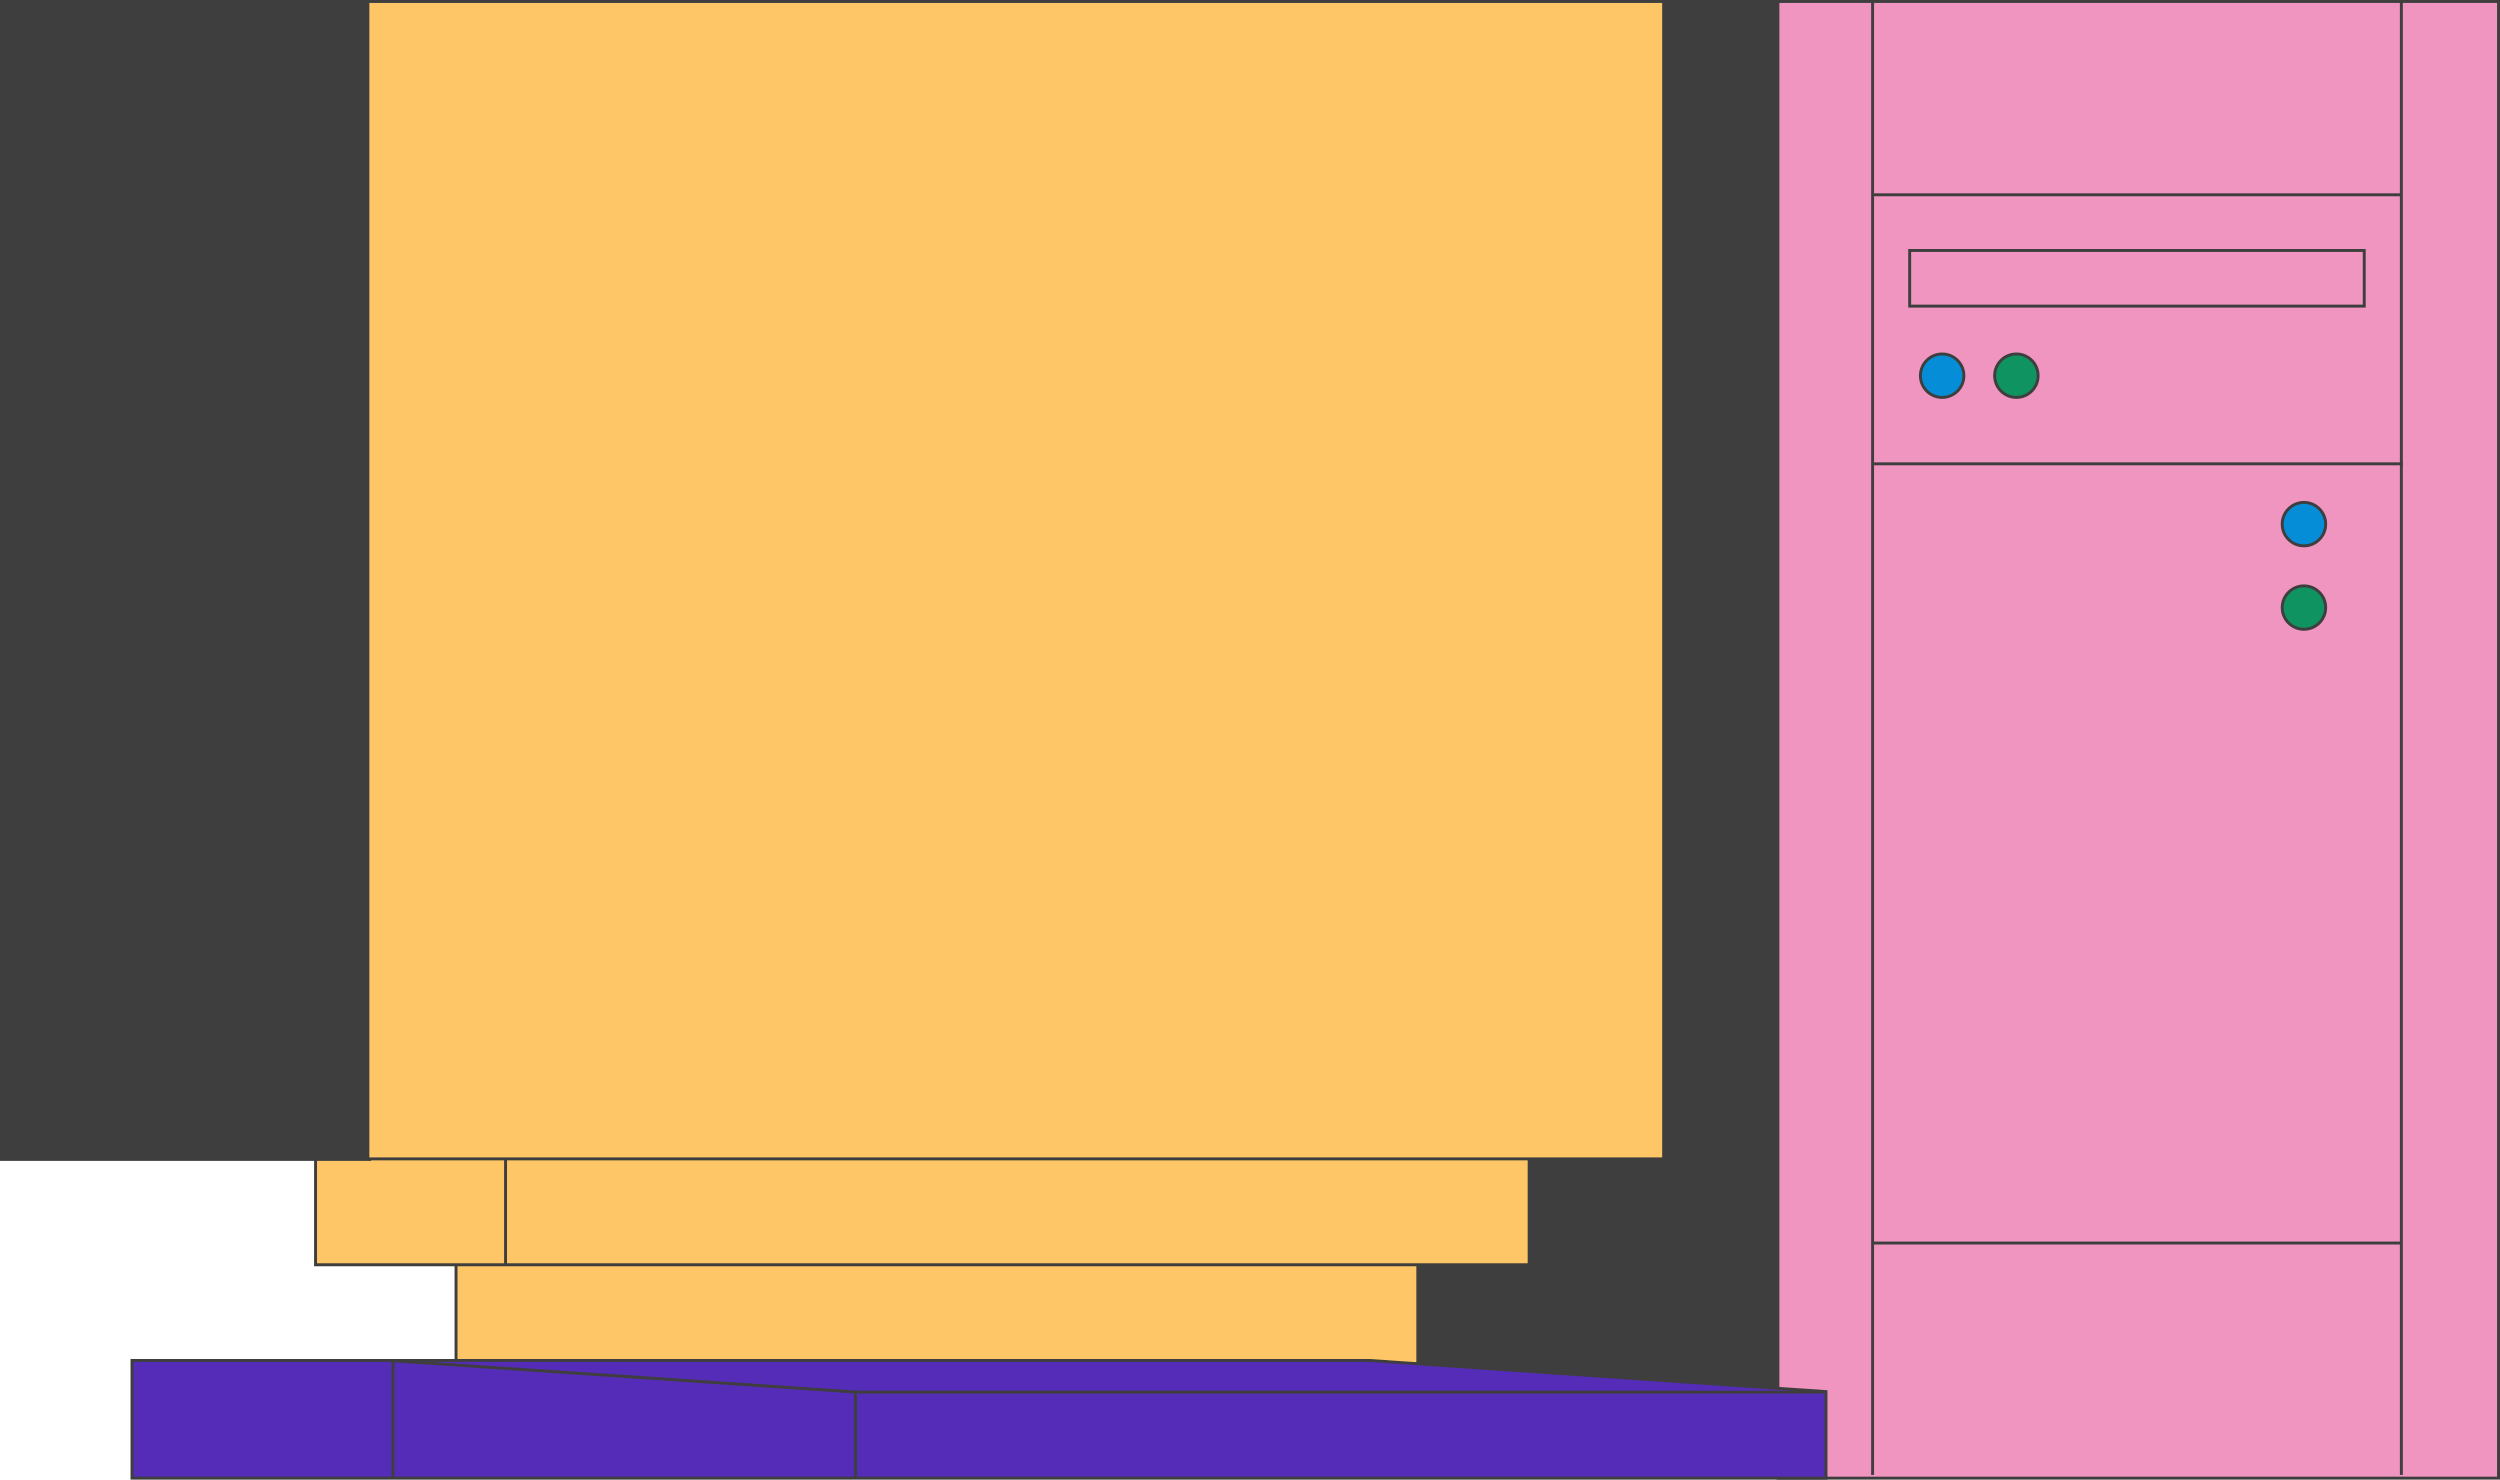 <?xml version="1.0" encoding="UTF-8"?>
<svg id="Layer_2" xmlns="http://www.w3.org/2000/svg" viewBox="0 0 850 503.06">
  <defs>
    <style>
      .cls-1 {
        fill: #0f9361;
      }

      .cls-2 {
        fill: #3e3e3e;
      }

      .cls-3 {
        fill: #058dd7;
      }

      .cls-4 {
        fill: none;
        stroke: #3e3e3e;
        stroke-miterlimit: 10;
      }

      .cls-5 {
        fill: #fec667;
      }

      .cls-6 {
        fill: #f095c0;
      }

      .cls-7 {
        fill: #552cb7;
        fill-rule: evenodd;
      }
    </style>
  </defs>
  <g id="Layer_1-2" data-name="Layer_1">
    <g>
      <g>
        <rect class="cls-2" x="359.55" y="0" width="246.01" height="499.34"/>
        <g>
          <rect class="cls-5" x="155.05" y="424.71" width="327.01" height="40"/>
          <path class="cls-2" d="M481.56,425.21v39H155.55v-39h326.01M482.56,424.21H154.55v41h328.01v-41h0Z"/>
        </g>
        <g>
          <rect class="cls-5" x="107.29" y="390.02" width="412.62" height="40"/>
          <path class="cls-2" d="M519.41,390.52v39H107.79v-39h411.62M520.41,389.52H106.79v41h413.62v-41h0Z"/>
        </g>
        <rect class="cls-2" y="0" width="126.16" height="394.7"/>
        <line class="cls-4" x1="171.89" y1="394.25" x2="171.89" y2="430.41"/>
        <g>
          <rect class="cls-6" x="604.49" y=".5" width="245.01" height="502.06"/>
          <path class="cls-2" d="M849,1v501.06h-244.01V1h244.01M850,0h-246.01v503.06h246.01V0h0Z"/>
        </g>
        <g>
          <rect class="cls-5" x="125.08" y=".5" width="440.56" height="393.52"/>
          <path class="cls-2" d="M565.14,1v392.52H125.58V1h439.56M566.14,0H124.58v394.52h441.56V0h0Z"/>
        </g>
        <line class="cls-4" x1="636.68" y1="0" x2="636.68" y2="501.48"/>
        <line class="cls-4" x1="816.46" y1="0" x2="816.46" y2="501.48"/>
        <line class="cls-4" x1="636.68" y1="422.63" x2="816.46" y2="422.63"/>
        <line class="cls-4" x1="636.68" y1="66.23" x2="816.46" y2="66.23"/>
        <line class="cls-4" x1="637.18" y1="157.7" x2="816.96" y2="157.7"/>
        <rect class="cls-4" x="649.29" y="85.16" width="154.55" height="18.92"/>
        <g>
          <path class="cls-3" d="M660.33,135.12c-4.07,0-7.38-3.31-7.38-7.38s3.31-7.38,7.38-7.38,7.39,3.31,7.39,7.38-3.31,7.38-7.39,7.38Z"/>
          <path class="cls-2" d="M660.33,120.85c3.8,0,6.89,3.09,6.89,6.89s-3.09,6.88-6.89,6.88-6.89-3.09-6.89-6.88,3.09-6.89,6.89-6.89M660.33,119.85c-4.35,0-7.89,3.53-7.89,7.89s3.53,7.88,7.89,7.88,7.89-3.53,7.89-7.88-3.53-7.89-7.89-7.89h0Z"/>
        </g>
        <g>
          <circle class="cls-3" cx="783.34" cy="178.2" r="7.38"/>
          <path class="cls-2" d="M783.34,171.32c3.8,0,6.89,3.09,6.89,6.89s-3.09,6.88-6.89,6.88-6.89-3.09-6.89-6.88,3.09-6.89,6.89-6.89M783.34,170.32c-4.35,0-7.89,3.53-7.89,7.89s3.53,7.88,7.89,7.88,7.89-3.53,7.89-7.88-3.53-7.89-7.89-7.89h0Z"/>
        </g>
        <g>
          <circle class="cls-1" cx="783.34" cy="206.59" r="7.38"/>
          <path class="cls-2" d="M783.34,199.7c3.8,0,6.89,3.09,6.89,6.88s-3.09,6.88-6.89,6.88-6.89-3.09-6.89-6.88,3.09-6.88,6.89-6.88M783.34,198.7c-4.35,0-7.89,3.53-7.89,7.88s3.53,7.88,7.89,7.88,7.89-3.53,7.89-7.88-3.53-7.88-7.89-7.88h0Z"/>
        </g>
        <g>
          <circle class="cls-1" cx="685.57" cy="127.74" r="7.38"/>
          <path class="cls-2" d="M685.57,120.85c3.8,0,6.89,3.09,6.89,6.89s-3.09,6.88-6.89,6.88-6.89-3.09-6.89-6.88,3.09-6.89,6.89-6.89M685.57,119.85c-4.35,0-7.89,3.53-7.89,7.89s3.53,7.88,7.89,7.88,7.89-3.53,7.89-7.88-3.53-7.89-7.89-7.89h0Z"/>
        </g>
        <g>
          <polygon class="cls-7" points="44.88 502.56 44.88 462.56 465.64 462.56 620.84 473.15 620.84 502.56 44.88 502.56"/>
          <path class="cls-2" d="M465.61,463.06l154.73,10.56v28.44H45.38v-39h420.22M465.64,462.06H44.38v41h576.95v-30.38l-155.7-10.62h0Z"/>
        </g>
      </g>
      <line class="cls-4" x1="133.61" y1="462.17" x2="133.61" y2="502.55"/>
      <polyline class="cls-4" points="134.14 462.7 291.39 473.33 620.25 473.33"/>
      <line class="cls-4" x1="290.86" y1="473.33" x2="290.86" y2="502.55"/>
    </g>
  </g>
</svg>